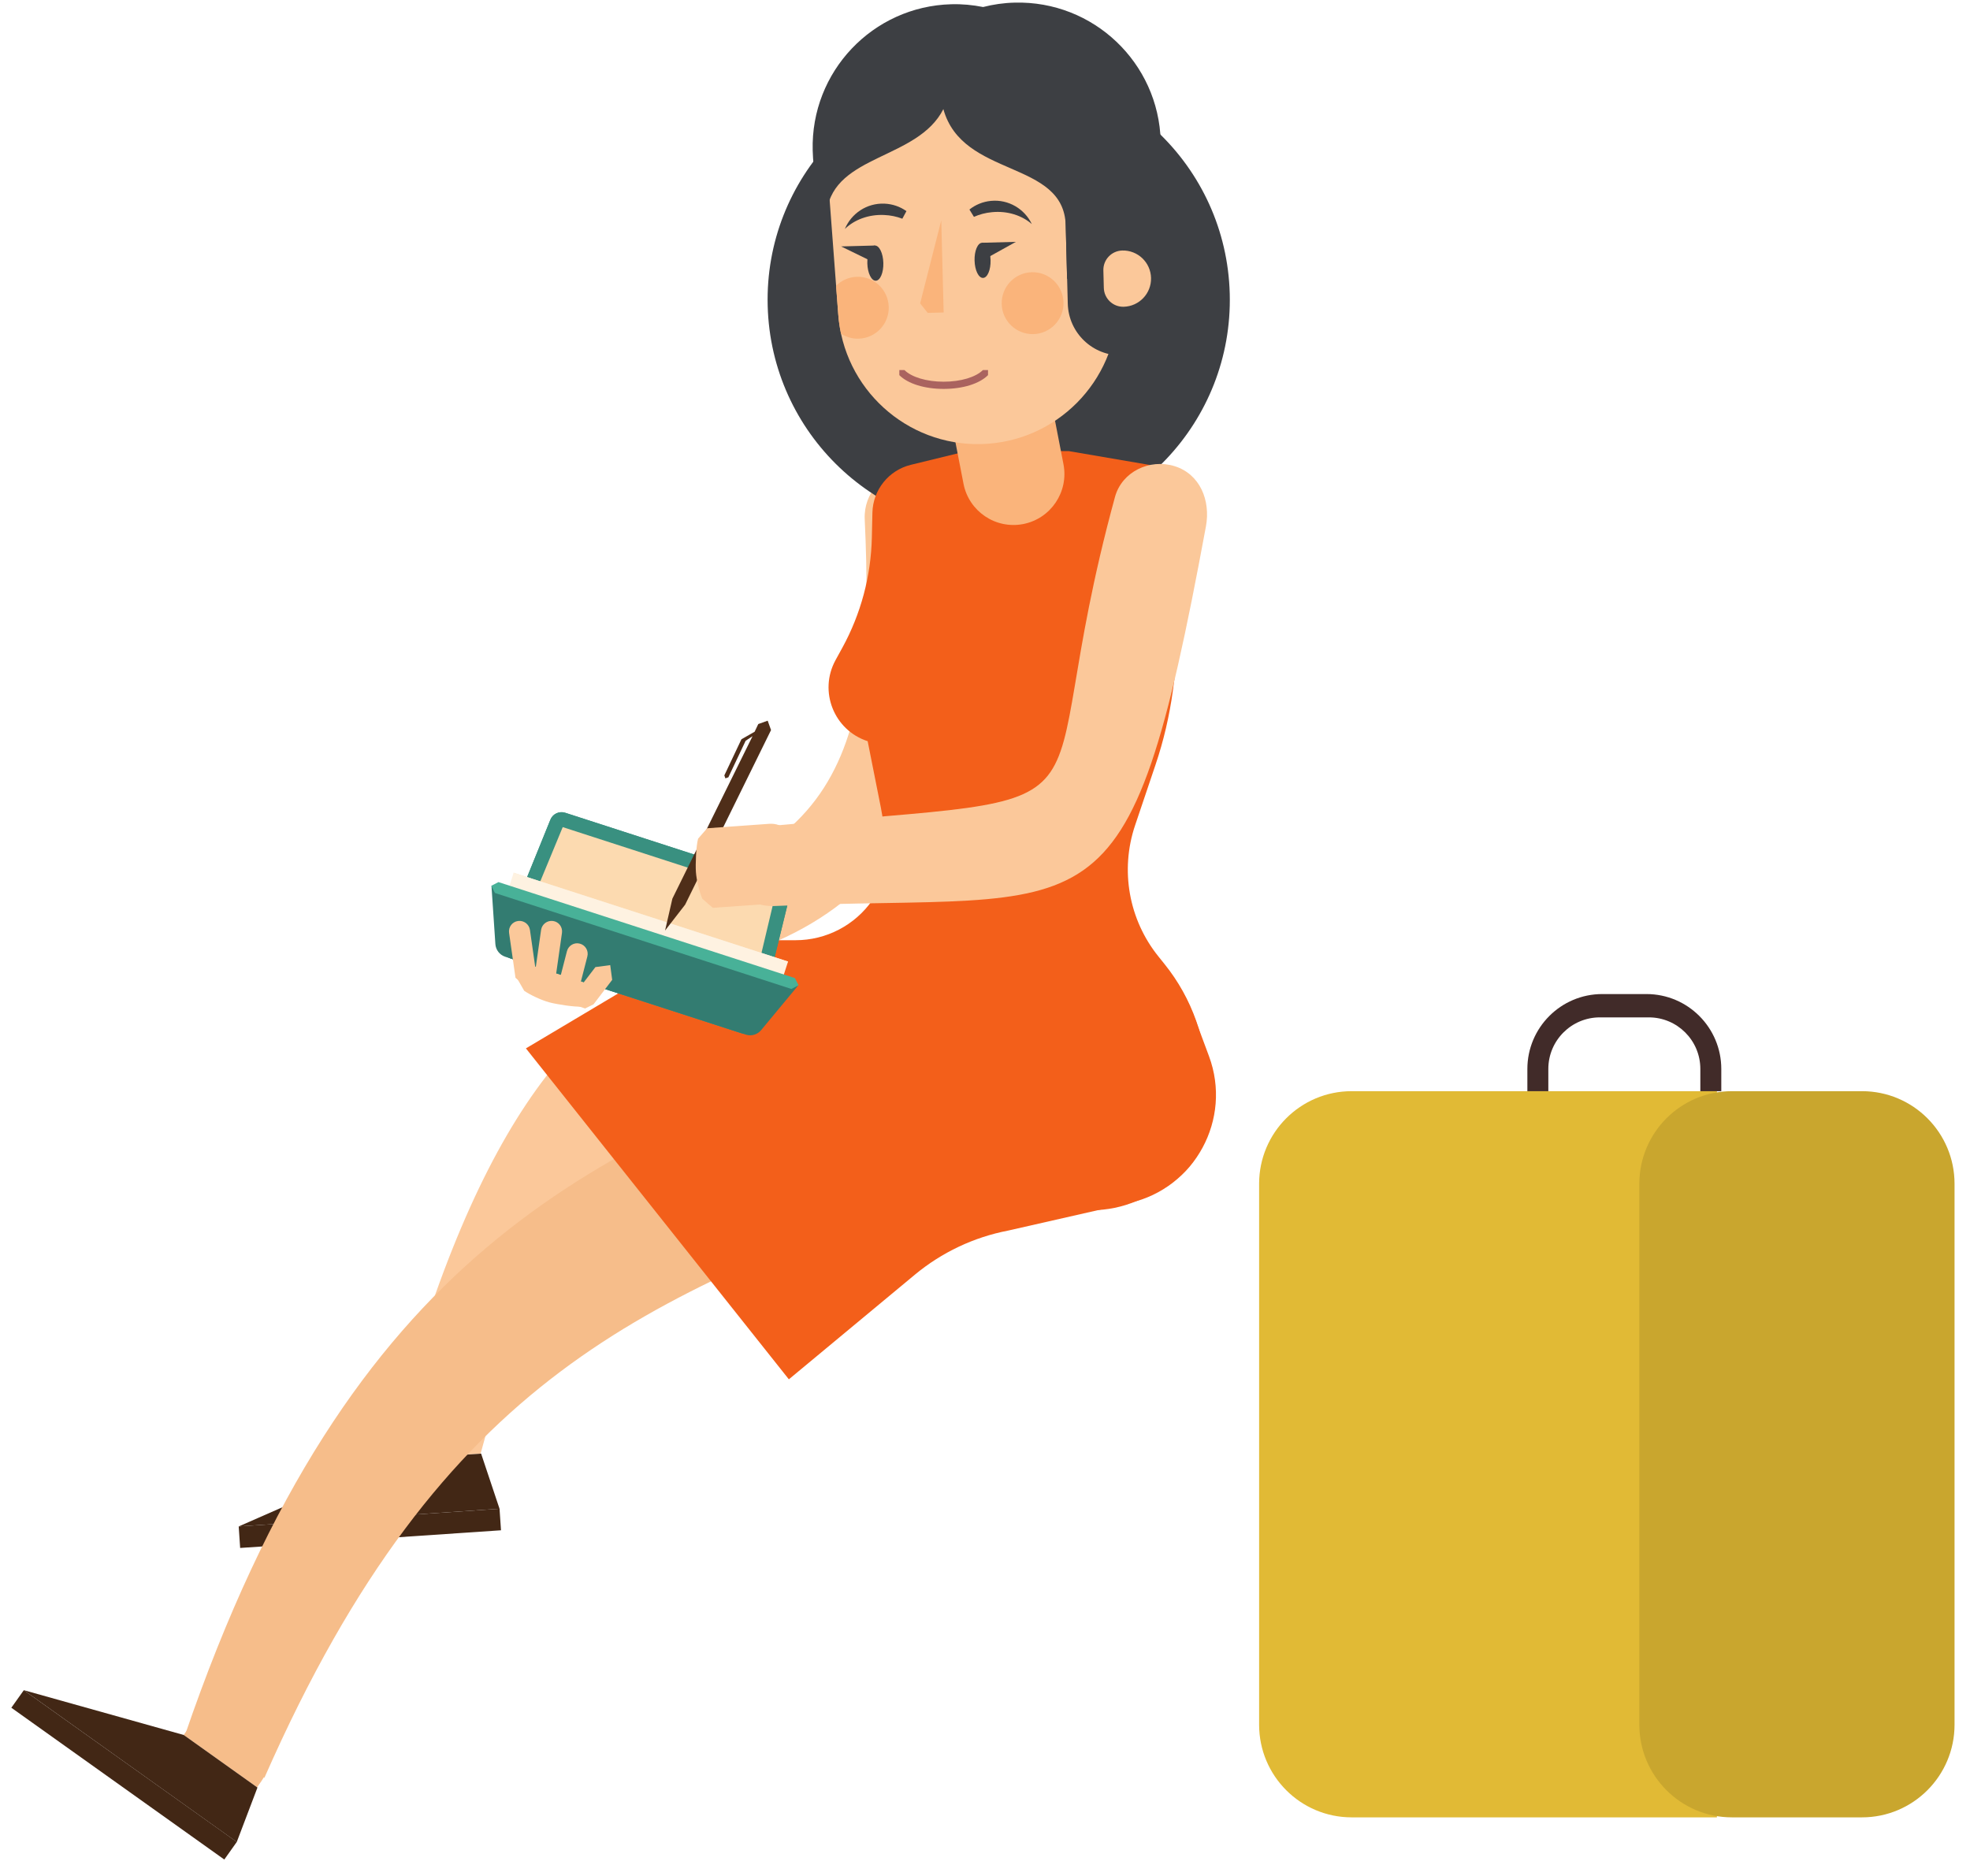 <svg width="105" height="100" viewBox="0 0 105 100" fill="none" xmlns="http://www.w3.org/2000/svg">
<path d="M51.178 27.42C52.255 47.531 43.146 51.557 30.434 52.458C29.353 52.534 28.384 51.785 28.184 50.718C27.953 49.481 28.833 48.312 30.085 48.197C45.057 46.823 46.66 39.862 46.089 27.676C46.025 26.286 47.085 25.101 48.47 25.014C49.883 24.921 51.102 26.004 51.178 27.42Z" fill="#FBC89A"/>
<path d="M23.035 74.887C21.713 74.974 20.713 76.121 20.801 77.447L20.826 77.812L25.618 77.485L25.593 77.123C25.504 75.797 24.359 74.798 23.035 74.887Z" fill="#FBC89A"/>
<path d="M26.703 81.573L12.8 82.515L12.723 81.368L26.625 80.426L26.703 81.573Z" fill="#422715"/>
<path d="M25.643 77.486L20.826 77.812L12.723 81.368L26.625 80.426L25.643 77.486Z" fill="#422715"/>
<path d="M21.037 76.037C29.873 43.059 43.575 49.776 61.401 55.363C63.605 56.055 64.866 58.371 64.241 60.597C63.587 62.926 61.163 64.24 58.859 63.516C43.278 58.618 32.907 50.417 25.619 77.476L21.037 76.037Z" fill="#FBC89A"/>
<path d="M9.856 92.5C18.763 66.466 31.544 61.571 46.669 55.414C48.849 54.527 51.334 55.581 52.211 57.769C53.089 59.953 52.021 62.439 49.833 63.304C34.68 69.301 23.67 72.978 14.094 94.764L9.856 92.5Z" fill="#F6BD8A"/>
<path d="M13.351 91.622C12.271 90.853 10.771 91.106 10.002 92.186L9.791 92.484L13.702 95.274L13.913 94.976C14.684 93.893 14.431 92.394 13.351 91.622Z" fill="#F6BD8A"/>
<path d="M11.955 99.124L0.604 91.032L1.27 90.097L12.621 98.186L11.955 99.124Z" fill="#422715"/>
<path d="M13.722 95.287L9.791 92.484L1.27 90.097L12.62 98.189L13.722 95.287Z" fill="#422715"/>
<path d="M65.545 15.66C65.722 22.467 60.353 28.131 53.551 28.307C46.751 28.486 41.095 23.111 40.917 16.301C40.74 9.494 46.11 3.83 52.911 3.654C59.711 3.478 65.367 8.853 65.545 15.66Z" fill="#3D3F43"/>
<path d="M45.441 51.423L46.258 49.536C47.141 47.489 47.382 45.221 46.947 43.036L46.246 39.51C44.447 38.926 43.625 36.847 44.534 35.188L44.896 34.528C45.884 32.725 46.422 30.713 46.469 28.66L46.499 27.33C46.526 26.113 47.367 25.066 48.549 24.777L51.539 24.047H56.967L61.515 24.825C62.941 25.072 63.919 26.404 63.725 27.84L62.514 36.809C62.331 38.161 62.021 39.49 61.585 40.778L60.5 43.994C59.693 46.387 60.163 49.024 61.745 50.987L62.069 51.391C63.538 53.214 64.34 55.488 64.34 57.83V58.329C64.34 61.744 61.574 64.512 58.161 64.512H50.329C46.916 64.512 44.151 61.744 44.151 58.329V57.657C44.151 55.514 44.59 53.39 45.441 51.423Z" fill="#F35F1A"/>
<path d="M54.537 27.935C53.064 28.22 51.641 27.259 51.354 25.786L50.237 20.032C49.951 18.562 50.912 17.134 52.383 16.848C53.855 16.56 55.279 17.524 55.566 18.995L56.683 24.748C56.968 26.221 56.008 27.647 54.537 27.935Z" fill="#FAB47B"/>
<path d="M51.733 1.636C47.302 1.751 43.862 5.537 44.167 9.965L44.677 16.736C44.957 20.718 48.317 23.774 52.303 23.672C56.291 23.569 59.492 20.343 59.565 16.349L59.722 9.561C59.797 5.124 56.163 1.52 51.733 1.636Z" fill="#FBC89A"/>
<path d="M50.169 11.746L50.297 16.657L49.447 16.679L49.043 16.173L50.169 11.746Z" fill="#FAB47B"/>
<path d="M52.797 13.866C52.81 14.385 52.63 14.811 52.394 14.815C52.159 14.821 51.957 14.408 51.944 13.889C51.93 13.37 52.111 12.947 52.345 12.941C52.581 12.934 52.783 13.347 52.797 13.866Z" fill="#3D3F43"/>
<path d="M52.345 12.941L54.145 12.893L52.37 13.879L52.345 12.941Z" fill="#3D3F43"/>
<path d="M47.082 14.017C47.096 14.533 46.914 14.959 46.679 14.965C46.444 14.971 46.242 14.555 46.228 14.039C46.216 13.52 46.395 13.094 46.631 13.088C46.866 13.082 47.068 13.498 47.082 14.017Z" fill="#3D3F43"/>
<path d="M46.63 13.088L44.83 13.136L46.655 14.026L46.63 13.088Z" fill="#3D3F43"/>
<path d="M47.116 11.46C46.285 11.425 45.532 11.717 45.031 12.204C45.374 11.38 46.2 10.817 47.141 10.855C47.579 10.874 47.981 11.018 48.312 11.255L48.094 11.659C47.795 11.544 47.465 11.473 47.116 11.46Z" fill="#3D3F43"/>
<path d="M52.875 11.31C53.703 11.23 54.471 11.486 54.996 11.944C54.611 11.14 53.757 10.618 52.819 10.708C52.382 10.749 51.99 10.916 51.67 11.169L51.91 11.56C52.202 11.429 52.527 11.342 52.875 11.31Z" fill="#3D3F43"/>
<path d="M53.39 16.205C53.413 17.115 54.17 17.832 55.08 17.81C55.99 17.787 56.708 17.028 56.684 16.118C56.66 15.209 55.904 14.488 54.994 14.51C54.084 14.536 53.367 15.292 53.39 16.205Z" fill="#FAB47B"/>
<path d="M45.679 14.754C46.589 14.731 47.345 15.449 47.369 16.362C47.393 17.271 46.675 18.027 45.765 18.053C45.419 18.063 45.095 17.963 44.825 17.787C44.753 17.444 44.701 17.095 44.676 16.736L44.562 15.234C44.85 14.949 45.242 14.766 45.679 14.754Z" fill="#FAB47B"/>
<path d="M56.801 12.015C56.71 8.501 51.302 9.51 50.281 5.816C48.917 8.51 44.492 8.225 44.07 11.249C43.565 10.266 43.347 9.196 43.316 8.017C43.207 3.824 46.515 0.335 50.705 0.226C51.285 0.21 51.852 0.265 52.399 0.374C52.939 0.236 53.501 0.153 54.083 0.14C58.271 0.031 61.756 3.34 61.865 7.533C61.953 10.884 59.858 13.783 56.875 14.869L56.801 12.015Z" fill="#3D3F43"/>
<path d="M59.814 18.944L61.828 18.892L61.574 9.109L56.73 9.238L56.912 16.186C56.952 17.752 58.252 18.985 59.814 18.944Z" fill="#3D3F43"/>
<path d="M59.892 16.352C59.322 16.368 58.848 15.916 58.833 15.346L58.809 14.414C58.794 13.844 59.244 13.37 59.814 13.354C60.64 13.331 61.329 13.985 61.35 14.815C61.371 15.641 60.719 16.33 59.892 16.352Z" fill="#FBC89A"/>
<path d="M50.295 20.731C49.275 20.731 48.393 20.456 47.933 19.997L47.934 19.725H48.205C48.588 20.106 49.388 20.347 50.295 20.347H50.299C51.207 20.347 52.008 20.106 52.389 19.725H52.661V19.997C52.203 20.456 51.32 20.731 50.299 20.731H50.295Z" fill="#AA635F"/>
<path d="M40.275 50.119H42.405C44.039 50.119 45.569 49.322 46.502 47.979L47.602 46.4L55.325 47.56C59.159 48.133 62.377 50.75 63.728 54.389L64.439 56.302C65.683 59.652 63.694 63.333 60.212 64.124L53.731 65.598C51.902 65.95 50.191 66.761 48.757 67.952L42.046 73.526L28.031 55.885L35.516 51.429C36.956 50.571 38.6 50.119 40.275 50.119Z" fill="#F35F1A"/>
<path d="M31.662 48.537L30.547 48.232C29.571 47.966 28.562 48.543 28.296 49.52L27.573 52.176L27.94 52.816C28.281 53.05 28.87 53.319 29.268 53.428C29.667 53.537 30.621 53.688 31.033 53.659L31.673 53.294L32.547 50.087C32.731 49.414 32.334 48.719 31.662 48.537Z" fill="#FBC89A"/>
<path d="M40.434 54.514L42.073 47.819C42.153 47.492 41.967 47.159 41.648 47.056L30.126 43.325C29.806 43.222 29.462 43.382 29.336 43.693L26.746 50.08C26.579 50.49 26.796 50.955 27.216 51.093L39.463 55.059C39.883 55.193 40.329 54.943 40.434 54.514Z" fill="#399080"/>
<path d="M40.434 54.514L42.073 47.819C42.153 47.492 41.967 47.159 41.648 47.056L30.126 43.325C29.806 43.222 29.462 43.382 29.336 43.693L26.746 50.08C26.579 50.49 26.796 50.955 27.216 51.093L39.463 55.059C39.883 55.193 40.329 54.943 40.434 54.514Z" fill="#399080"/>
<path d="M41.308 47.755L29.993 44.09L27.404 50.346L39.745 54.341L41.308 47.755Z" fill="#FCDAB0"/>
<path d="M42.004 51.256L27.379 46.522L27.404 50.346L39.745 54.341L42.004 51.256Z" fill="#FDE6C7"/>
<path d="M27.061 47.502L27.378 46.522L42.003 51.256L41.686 52.236L27.061 47.502Z" fill="#FEF2E1"/>
<path d="M40.569 54.911L42.553 52.518L26.195 47.223L26.403 50.324C26.424 50.635 26.632 50.904 26.928 51L39.751 55.151C40.047 55.248 40.37 55.151 40.569 54.911Z" fill="#337C71"/>
<path d="M42.548 52.531L42.556 52.505L42.367 52.137L26.568 47.021L26.2 47.21L26.192 47.233L26.38 47.601L42.18 52.717L42.548 52.531Z" fill="#48B198"/>
<path d="M28.03 52.605L27.475 52.121L27.134 49.728C27.09 49.421 27.302 49.136 27.61 49.094C27.919 49.053 28.201 49.264 28.246 49.571L28.587 51.961C28.631 52.269 28.418 52.554 28.11 52.599L28.03 52.605Z" fill="#FBC89A"/>
<path d="M28.97 53.194L28.89 53.191C28.583 53.146 28.37 52.861 28.414 52.554L28.84 49.571C28.885 49.264 29.169 49.052 29.476 49.094C29.784 49.136 29.996 49.421 29.953 49.728L29.527 52.714L28.97 53.194Z" fill="#FBC89A"/>
<path d="M30.223 53.502L30.083 53.483C29.782 53.406 29.602 53.098 29.679 52.797L30.218 50.705C30.295 50.404 30.604 50.221 30.903 50.301C31.203 50.378 31.384 50.686 31.305 50.987L30.767 53.079L30.223 53.502Z" fill="#FBC89A"/>
<path d="M31.186 53.758L30.846 53.643L30.741 52.852L31.736 51.551L32.524 51.445L32.629 52.233L31.634 53.537L31.186 53.758Z" fill="#FBC89A"/>
<path d="M64.275 28.064C60.085 50.728 58.675 47.543 41.27 48.296C40.186 48.344 39.193 47.72 38.944 46.663C38.655 45.439 39.475 44.17 40.726 44.058C61.051 42.207 54.493 44.529 59.429 26.488C59.796 25.145 61.275 24.437 62.601 24.848C63.955 25.267 64.533 26.67 64.275 28.064Z" fill="#FBC89A"/>
<path d="M40.221 39.006L40.416 38.596L40.917 38.417L41.096 38.917L36.518 48.223L35.448 49.603L35.838 47.902L40.11 39.243L39.743 39.487L38.821 41.435L38.663 41.492L38.607 41.332L39.518 39.407L40.221 39.006Z" fill="#4F2E19"/>
<path d="M42.351 45.086L42.432 46.24C42.503 47.252 41.743 48.127 40.733 48.2L37.991 48.392L37.433 47.909C37.271 47.531 37.121 46.9 37.092 46.486C37.062 46.073 37.1 45.109 37.207 44.708L37.691 44.151L41.005 43.914C41.698 43.866 42.302 44.391 42.351 45.086Z" fill="#FBC89A"/>
<path d="M72.043 96.876H91.511V58.166H72.043C69.318 58.166 67.11 60.376 67.11 63.105V91.936C67.11 94.662 69.318 96.876 72.043 96.876Z" fill="#E1BA35"/>
<path d="M92.31 96.876H99.242C101.968 96.876 104.176 94.662 104.176 91.936V63.105C104.176 60.376 101.968 58.166 99.242 58.166H92.31C89.584 58.166 87.376 60.376 87.376 63.105V91.936C87.376 94.662 89.584 96.876 92.31 96.876Z" fill="#C9A62E"/>
<path d="M81.408 56.984V58.166H82.525V56.981C82.525 55.462 83.757 54.232 85.274 54.232H87.879C89.399 54.232 90.627 55.462 90.627 56.981V58.166H91.744V56.984C91.744 54.78 89.959 52.989 87.754 52.989H85.399C83.194 52.989 81.408 54.78 81.408 56.984Z" fill="#412B29"/>
</svg>
